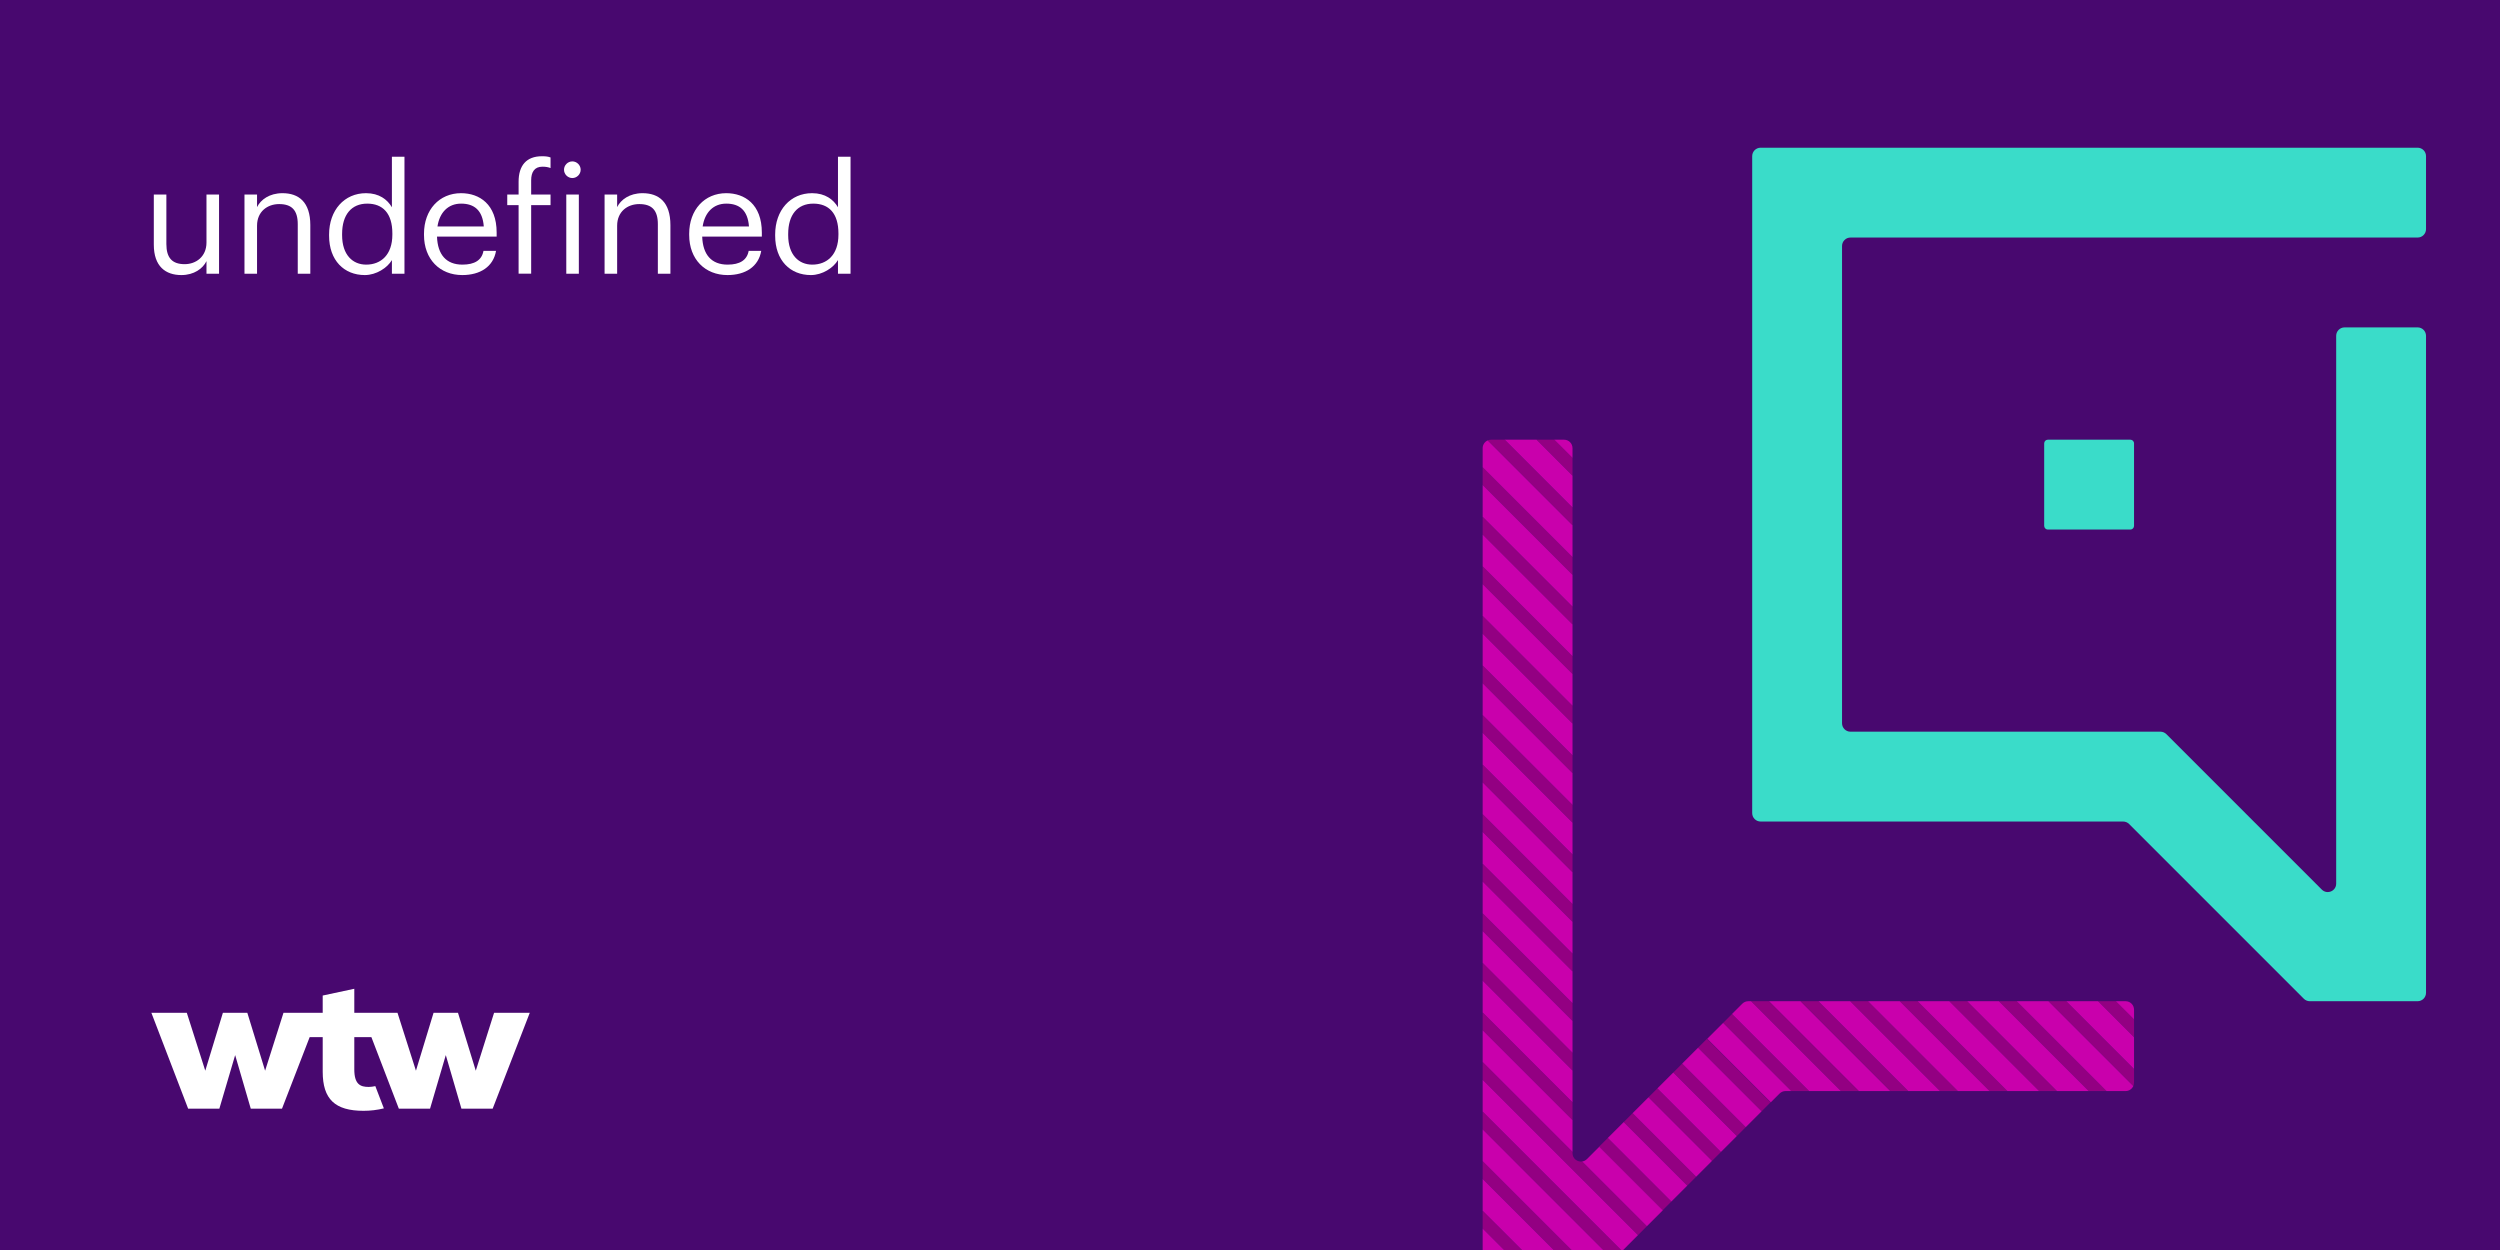 <?xml version="1.0" encoding="iso-8859-1"?>
<!-- Generator: Adobe Illustrator 27.1.1, SVG Export Plug-In . SVG Version: 6.00 Build 0)  -->
<svg version="1.1" xmlns="http://www.w3.org/2000/svg" xmlns:xlink="http://www.w3.org/1999/xlink" x="0px" y="0px"
	 viewBox="0 0 1024 512" style="enable-background:new 0 0 1024 512;" xml:space="preserve">
<rect x="0" y="0" width="1024" height="512" fill="#808080" stroke="none"/>
<g id="Layer_1">
	<g id="Main_x5F_Purple_x5F_BG_x5F_layer">
	</g>
</g>
<g id="crop">
	<g>
		<defs>
			<rect id="SVGID_1_" width="1024" height="512"/>
		</defs>
		<clipPath id="SVGID_00000136379938409802135980000001869735954557215125_">
			<use xlink:href="#SVGID_1_"  style="overflow:visible;"/>
		</clipPath>
		
			<rect style="clip-path:url(#SVGID_00000136379938409802135980000001869735954557215125_);fill:#48086F;" width="1024" height="512"/>
		<g style="clip-path:url(#SVGID_00000136379938409802135980000001869735954557215125_);">
			<path style="fill:#FFFFFF;" d="M63,100.206V79.686h5.146v20.272c0,5.704,2.418,8.245,7.501,8.245
				c4.588,0,8.928-3.037,8.928-8.865V79.686h5.146v32.424h-5.146v-5.146c-1.488,3.038-5.084,5.703-10.292,5.703
				C67.835,112.667,63,109.134,63,100.206z"/>
			<path style="fill:#FFFFFF;" d="M100.137,79.686h5.146v5.146c1.488-3.038,5.083-5.704,10.416-5.704
				c6.695,0,11.407,3.658,11.407,13.082v19.9h-5.146V91.837c0-5.704-2.417-8.246-7.625-8.246c-4.773,0-9.051,3.038-9.051,8.865
				v19.653h-5.146V79.686z"/>
			<path style="fill:#FFFFFF;" d="M134.795,96.548v-0.495c0-9.92,6.199-16.926,15.127-16.926c5.394,0,8.742,2.604,10.602,5.766
				V64.187h5.146v47.923h-5.146v-5.58c-1.86,3.162-6.386,6.138-11.098,6.138C140.933,112.667,134.795,106.653,134.795,96.548z
				 M160.71,96.114v-0.496c0-8.308-3.968-12.213-10.292-12.213c-6.448,0-10.292,4.525-10.292,12.399V96.3
				c0,8.184,4.402,12.09,9.857,12.09C155.998,108.39,160.71,104.422,160.71,96.114z"/>
			<path style="fill:#FFFFFF;" d="M173.669,96.238v-0.496c0-9.795,6.261-16.615,15.189-16.615c7.501,0,14.569,4.526,14.569,16.119
				v1.674h-24.427c0.248,7.378,3.782,11.47,10.416,11.47c5.021,0,7.936-1.86,8.617-5.642h5.146c-1.116,6.51-6.51,9.919-13.825,9.919
				C180.179,112.667,173.669,106.22,173.669,96.238z M198.158,92.767c-0.496-6.695-3.968-9.361-9.299-9.361
				c-5.27,0-8.804,3.596-9.671,9.361H198.158z"/>
			<path style="fill:#FFFFFF;" d="M212.419,84.025h-4.65v-4.34h4.65v-5.27c0-6.572,3.162-10.416,9.547-10.416
				c1.674,0,2.542,0.124,3.534,0.496v4.34c-0.93-0.372-1.922-0.558-3.348-0.558c-3.286,0-4.588,2.293-4.588,5.579v5.828h7.936v4.34
				h-7.936v28.084h-5.146V84.025z"/>
			<path style="fill:#FFFFFF;" d="M231.019,69.518c0-1.859,1.55-3.409,3.41-3.409s3.41,1.55,3.41,3.409c0,1.86-1.55,3.41-3.41,3.41
				S231.019,71.378,231.019,69.518z M231.948,79.686h5.146v32.424h-5.146V79.686z"/>
			<path style="fill:#FFFFFF;" d="M247.634,79.686h5.146v5.146c1.488-3.038,5.083-5.704,10.416-5.704
				c6.695,0,11.407,3.658,11.407,13.082v19.9h-5.146V91.837c0-5.704-2.417-8.246-7.625-8.246c-4.773,0-9.051,3.038-9.051,8.865
				v19.653h-5.146V79.686z"/>
			<path style="fill:#FFFFFF;" d="M282.292,96.238v-0.496c0-9.795,6.261-16.615,15.189-16.615c7.501,0,14.569,4.526,14.569,16.119
				v1.674h-24.427c0.248,7.378,3.782,11.47,10.416,11.47c5.021,0,7.936-1.86,8.617-5.642h5.146c-1.116,6.51-6.51,9.919-13.825,9.919
				C288.801,112.667,282.292,106.22,282.292,96.238z M306.78,92.767c-0.496-6.695-3.968-9.361-9.299-9.361
				c-5.27,0-8.804,3.596-9.671,9.361H306.78z"/>
			<path style="fill:#FFFFFF;" d="M317.507,96.548v-0.495c0-9.92,6.199-16.926,15.127-16.926c5.394,0,8.742,2.604,10.602,5.766
				V64.187h5.146v47.923h-5.146v-5.58c-1.86,3.162-6.386,6.138-11.098,6.138C323.645,112.667,317.507,106.653,317.507,96.548z
				 M343.422,96.114v-0.496c0-8.308-3.968-12.213-10.292-12.213c-6.448,0-10.292,4.525-10.292,12.399V96.3
				c0,8.184,4.402,12.09,9.857,12.09C338.71,108.39,343.422,104.422,343.422,96.114z"/>
		</g>
		
			<g id="ask_x5F_benix_x5F_core_00000051349372026833829950000006002960360723974274_" style="clip-path:url(#SVGID_00000136379938409802135980000001869735954557215125_);">
			<path style="fill:#3ADCC9;" d="M993.7,93.85v-29.9c0-1.905-1.545-3.45-3.45-3.45h-269.1c-1.905,0-3.45,1.545-3.45,3.45v269.1
				c0,1.905,1.545,3.45,3.45,3.45h148.485c0.915,0,1.793,0.363,2.44,1.01l71.579,71.579c0.647,0.647,1.525,1.01,2.44,1.01h44.157
				c1.905,0,3.45-1.545,3.45-3.45v-269.1c0-1.905-1.545-3.45-3.45-3.45h-29.9c-1.905,0-3.45,1.545-3.45,3.45v224.385
				c0,3.074-3.716,4.613-5.89,2.44l-63.664-63.664c-0.647-0.647-1.525-1.01-2.44-1.01H757.95c-1.905,0-3.45-1.545-3.45-3.45v-195.5
				c0-1.905,1.545-3.45,3.45-3.45h232.3C992.155,97.3,993.7,95.755,993.7,93.85z"/>
			<g>
				<polygon style="fill:#930082;" points="778.136,410.1 814.936,446.9 822.229,446.9 785.429,410.1 				"/>
				<polygon style="fill:#930082;" points="798.44,410.1 835.24,446.9 842.533,446.9 805.733,410.1 				"/>
				<polygon style="fill:#930082;" points="757.833,410.1 763.7,415.967 794.633,446.9 801.926,446.9 765.126,410.1 				"/>
				<polygon style="fill:#930082;" points="818.743,410.1 855.543,446.9 862.836,446.9 826.036,410.1 				"/>
				<polygon style="fill:#930082;" points="859.35,410.1 874.1,424.85 874.1,417.557 866.643,410.1 				"/>
				<path style="fill:#930082;" d="M839.047,410.1l34.751,34.751c0.191-0.429,0.302-0.901,0.302-1.401v-5.59l-27.76-27.76H839.047z"
					/>
				<path style="fill:#C900AC;" d="M826.036,410.1l36.8,36.8h7.814c1.406,0,2.61-0.844,3.148-2.049L839.047,410.1H826.036z"/>
				<polygon style="fill:#C900AC;" points="805.733,410.1 842.533,446.9 855.543,446.9 818.743,410.1 				"/>
				<polygon style="fill:#C900AC;" points="785.429,410.1 822.229,446.9 835.24,446.9 798.44,410.1 				"/>
				<polygon style="fill:#C900AC;" points="846.34,410.1 874.1,437.86 874.1,424.85 859.35,410.1 				"/>
				<path style="fill:#C900AC;" d="M870.65,410.1h-4.007l7.457,7.457v-4.007C874.1,411.645,872.555,410.1,870.65,410.1z"/>
				<polygon style="fill:#C900AC;" points="763.7,436.27 737.53,410.1 724.519,410.1 761.319,446.9 774.33,446.9 763.7,436.27 				
					"/>
				<polygon style="fill:#C900AC;" points="765.126,410.1 801.926,446.9 814.936,446.9 778.136,410.1 				"/>
				<polygon style="fill:#930082;" points="644.1,390.591 607.3,353.791 607.3,361.084 644.1,397.884 				"/>
				<polygon style="fill:#930082;" points="644.1,410.895 607.3,374.095 607.3,381.388 644.1,418.188 				"/>
				<polygon style="fill:#930082;" points="644.1,431.198 607.3,394.398 607.3,401.691 644.1,438.491 				"/>
				<polygon style="fill:#930082;" points="644.1,248.467 607.3,211.667 607.3,218.96 644.1,255.76 				"/>
				<polygon style="fill:#930082;" points="644.1,329.681 607.3,292.881 607.3,300.174 644.1,336.974 				"/>
				<polygon style="fill:#930082;" points="644.1,451.502 607.3,414.702 607.3,421.994 644.1,458.795 				"/>
				<path style="fill:#930082;" d="M644.1,472.335v-0.53l-36.8-36.8v7.293l63.619,63.619l3.646-3.646l-26.525-26.525
					C646.112,476.012,644.1,474.596,644.1,472.335z"/>
				<polygon style="fill:#930082;" points="644.1,349.985 607.3,313.185 607.3,320.477 644.1,357.277 				"/>
				<polygon style="fill:#930082;" points="644.1,309.378 607.3,272.578 607.3,279.87 644.1,316.67 				"/>
				<polygon style="fill:#930082;" points="644.1,370.288 607.3,333.488 607.3,340.78 644.1,377.581 				"/>
				<polygon style="fill:#930082;" points="644.1,289.074 607.3,252.274 607.3,259.567 644.1,296.367 				"/>
				<polygon style="fill:#930082;" points="644.1,268.771 607.3,231.971 607.3,239.264 644.1,276.064 				"/>
				<polygon style="fill:#930082;" points="644.1,228.164 607.3,191.364 607.3,198.657 644.1,235.457 				"/>
				<polygon style="fill:#930082;" points="705.793,418.971 733.723,446.9 741.015,446.9 709.44,415.324 				"/>
				<polygon style="fill:#930082;" points="607.3,503.208 624.592,520.5 631.884,520.5 607.3,495.916 				"/>
				
					<rect x="667.297" y="462.514" transform="matrix(0.707 -0.707 0.707 0.707 -143.863 614.533)" style="fill:#930082;" width="5.157" height="36.82"/>
				
					<rect x="707.905" y="421.907" transform="matrix(0.707 -0.707 0.707 0.707 -103.256 631.353)" style="fill:#930082;" width="5.157" height="36.82"/>
				<path style="fill:#930082;" d="M607.3,517.05c0,1.905,1.545,3.45,3.45,3.45h0.831l-4.281-4.281V517.05z"/>
				<polygon style="fill:#930082;" points="744.822,410.1 737.53,410.1 763.7,436.27 763.7,436.27 774.33,446.9 781.622,446.9 
					763.7,428.978 				"/>
				<polygon style="fill:#930082;" points="717.226,410.1 754.026,446.9 761.319,446.9 724.519,410.1 				"/>
				<polygon style="fill:#930082;" points="607.3,482.905 644.895,520.5 652.188,520.5 607.3,475.612 				"/>
				
					<rect x="677.449" y="452.362" transform="matrix(0.707 -0.707 0.707 0.707 -133.711 618.738)" style="fill:#930082;" width="5.157" height="36.82"/>
				<polygon style="fill:#930082;" points="644.1,187.557 636.643,180.1 629.35,180.1 644.1,194.85 				"/>
				<polygon style="fill:#930082;" points="607.3,462.601 660.767,516.069 664.414,512.422 607.3,455.309 				"/>
				<path style="fill:#930082;" d="M644.1,207.86l-27.76-27.76h-5.59c-0.5,0-0.972,0.111-1.401,0.302l34.751,34.751V207.86z"/>
				
					<rect x="687.601" y="442.21" transform="matrix(0.707 -0.707 0.707 0.707 -123.559 622.943)" style="fill:#930082;" width="5.157" height="36.82"/>
				
					<rect x="697.753" y="432.059" transform="matrix(0.707 -0.707 0.707 0.707 -113.407 627.148)" style="fill:#930082;" width="5.157" height="36.82"/>
				<polygon style="fill:#C900AC;" points="607.3,495.916 631.884,520.5 644.895,520.5 607.3,482.905 				"/>
				<polygon style="fill:#C900AC;" points="607.3,455.309 664.414,512.422 670.919,505.917 607.3,442.298 				"/>
				<path style="fill:#C900AC;" d="M607.3,475.612l44.888,44.888h2.719c0.915,0,1.793-0.363,2.44-1.01l3.421-3.421L607.3,462.601
					V475.612z"/>
				<polygon style="fill:#C900AC;" points="607.3,516.219 611.581,520.5 624.592,520.5 607.3,503.208 				"/>
				<polygon style="fill:#C900AC;" points="644.1,235.457 607.3,198.657 607.3,211.667 644.1,248.467 				"/>
				<polygon style="fill:#C900AC;" points="644.1,255.76 607.3,218.96 607.3,231.971 644.1,268.771 				"/>
				<path style="fill:#C900AC;" d="M644.1,215.153l-34.751-34.751c-1.206,0.538-2.049,1.742-2.049,3.148v7.814l36.8,36.8V215.153z"
					/>
				<polygon style="fill:#C900AC;" points="644.1,276.064 607.3,239.264 607.3,252.274 644.1,289.074 				"/>
				<polygon style="fill:#C900AC;" points="757.833,410.1 744.822,410.1 763.7,428.978 781.622,446.9 794.633,446.9 763.7,415.967 
									"/>
				<polygon style="fill:#C900AC;" points="644.1,296.367 607.3,259.567 607.3,272.578 644.1,309.378 				"/>
				<path style="fill:#C900AC;" d="M644.1,183.55c0-1.905-1.545-3.45-3.45-3.45h-4.007l7.457,7.457V183.55z"/>
				<path style="fill:#C900AC;" d="M716.093,410.1c-0.915,0-1.793,0.363-2.44,1.01l-4.214,4.214l31.576,31.576h13.011l-36.8-36.8
					H716.093z"/>
				<polygon style="fill:#C900AC;" points="644.1,336.974 607.3,300.174 607.3,313.185 644.1,349.985 				"/>
				<polygon style="fill:#C900AC;" points="644.1,194.85 629.35,180.1 616.34,180.1 644.1,207.86 				"/>
				<polygon style="fill:#C900AC;" points="644.1,316.67 607.3,279.87 607.3,292.881 644.1,329.681 				"/>
				
					<rect x="700.807" y="426.983" transform="matrix(0.707 -0.707 0.707 0.707 -108.332 629.251)" style="fill:#C900AC;" width="9.2" height="36.82"/>
				<polygon style="fill:#C900AC;" points="644.1,377.581 607.3,340.78 607.3,353.791 644.1,390.591 				"/>
				<polygon style="fill:#C900AC;" points="644.1,357.277 607.3,320.477 607.3,333.488 644.1,370.288 				"/>
				<path style="fill:#C900AC;" d="M699.288,425.476l26.036,26.036l3.602-3.602c0.647-0.647,1.525-1.01,2.44-1.01h2.358
					l-27.929-27.929L699.288,425.476z"/>
				<polygon style="fill:#C900AC;" points="644.1,397.884 607.3,361.084 607.3,374.095 644.1,410.895 				"/>
				
					<rect x="690.655" y="437.134" transform="matrix(0.707 -0.707 0.707 0.707 -118.483 625.046)" style="fill:#C900AC;" width="9.2" height="36.82"/>
				<path style="fill:#C900AC;" d="M649.99,474.774c-0.574,0.574-1.257,0.875-1.95,0.971l26.525,26.525l6.505-6.505l-26.036-26.036
					L649.99,474.774z"/>
				<polygon style="fill:#C900AC;" points="644.1,458.795 607.3,421.994 607.3,435.005 644.1,471.805 				"/>
				
					<rect x="670.352" y="457.438" transform="matrix(0.707 -0.707 0.707 0.707 -138.787 616.636)" style="fill:#C900AC;" width="9.2" height="36.82"/>
				<polygon style="fill:#C900AC;" points="644.1,438.491 607.3,401.691 607.3,414.702 644.1,451.502 				"/>
				
					<rect x="680.504" y="447.286" transform="matrix(0.707 -0.707 0.707 0.707 -128.635 620.841)" style="fill:#C900AC;" width="9.2" height="36.82"/>
				<polygon style="fill:#C900AC;" points="644.1,418.188 607.3,381.388 607.3,394.398 644.1,431.198 				"/>
			</g>
			<path style="fill:#3ADCC9;" d="M872.6,216.9h-33.8c-0.828,0-1.5-0.672-1.5-1.5v-33.8c0-0.828,0.672-1.5,1.5-1.5h33.8
				c0.828,0,1.5,0.672,1.5,1.5v33.8C874.1,216.228,873.428,216.9,872.6,216.9z"/>
		</g>
		<g style="clip-path:url(#SVGID_00000136379938409802135980000001869735954557215125_);">
			<g>
				<defs>
					<rect id="SVGID_00000078735956750554249830000016870014023226199718_" x="62" y="405" width="155" height="50"/>
				</defs>
				<clipPath id="SVGID_00000076578155094702085130000017844827843678356874_">
					<use xlink:href="#SVGID_00000078735956750554249830000016870014023226199718_"  style="overflow:visible;"/>
				</clipPath>
				<g style="clip-path:url(#SVGID_00000076578155094702085130000017844827843678356874_);">
					<defs>
						<rect id="SVGID_00000107553645576740942090000002507315360654662062_" x="62" y="405" width="155" height="50"/>
					</defs>
					<clipPath id="SVGID_00000083072008860836324560000017457499742137635228_">
						<use xlink:href="#SVGID_00000107553645576740942090000002507315360654662062_"  style="overflow:visible;"/>
					</clipPath>
					<path style="clip-path:url(#SVGID_00000083072008860836324560000017457499742137635228_);fill:#FFFFFF;" d="M217,414.83
						l-15.2,39.27H189l-6.4-21.93l-6.45,21.93h-12.79l-11.24-29.29h-7V438c0,6.19,2.5,7.21,5.92,7.21
						c0.906-0.018,1.808-0.132,2.69-0.34l3.5,9.12c-2.726,0.668-5.523,1.004-8.33,1c-11.72,0-16.72-4.79-16.72-16v-14.18h-5.34
						l-11.33,29.29h-12.8l-6.39-21.93l-6.47,21.93H77.06L62,414.83h14.51l7.57,23.73l7.22-23.73h10l7.29,23.73l7.53-23.73h16.06
						v-7.06l12.94-2.77v9.83h17.69l7.56,23.73l7.22-23.73h10l7.29,23.73l7.5-23.73H217z"/>
				</g>
			</g>
		</g>
	</g>
</g>
</svg>
